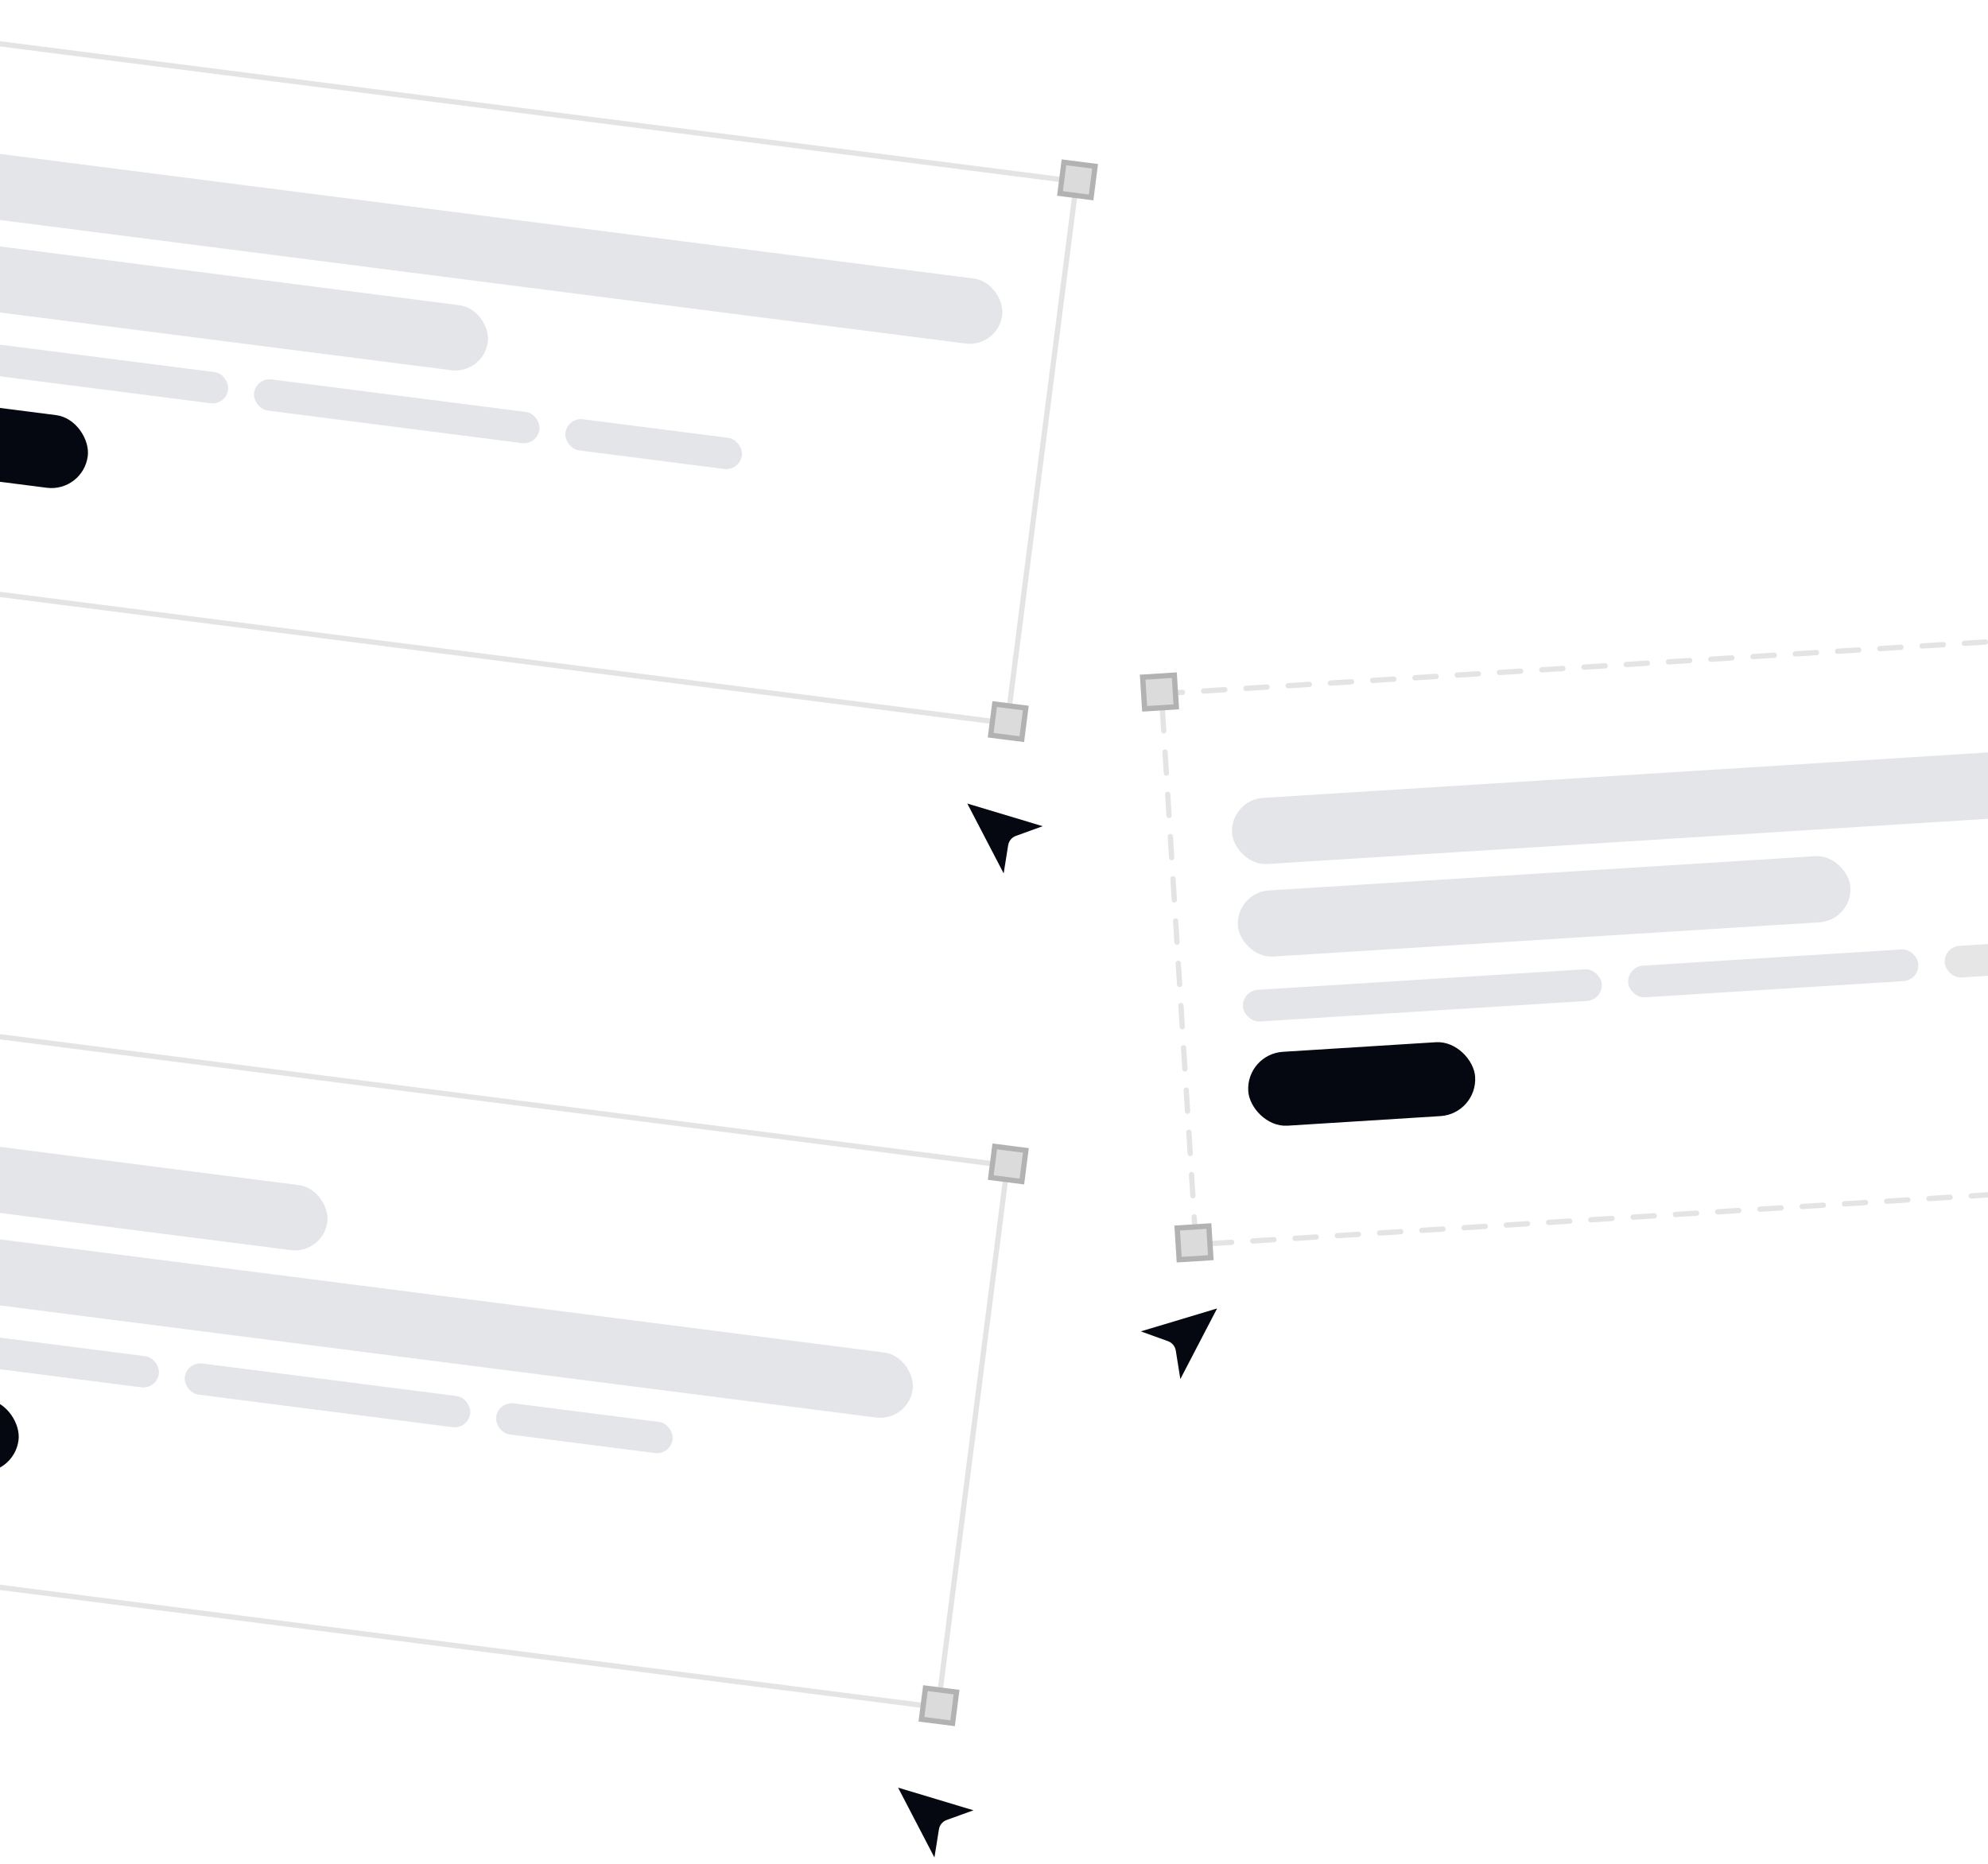 <svg width="400" height="375" viewBox="0 0 400 375" fill="none" xmlns="http://www.w3.org/2000/svg">
<g filter="url(#filter0_b_431_28654)">
<path d="M245.424 263.386C245.469 263.304 245.488 263.21 245.479 263.117C245.471 263.023 245.434 262.935 245.374 262.862C245.314 262.79 245.234 262.737 245.144 262.711C245.053 262.685 244.958 262.686 244.868 262.716L229.221 267.418C229.126 267.446 229.043 267.504 228.982 267.583C228.922 267.662 228.888 267.758 228.885 267.858C228.882 267.957 228.911 268.055 228.967 268.137C229.023 268.219 229.103 268.281 229.197 268.315L234.824 270.347C235.142 270.461 235.424 270.659 235.64 270.919C235.856 271.179 235.998 271.492 236.052 271.826L236.995 277.736C237.011 277.834 237.057 277.925 237.128 277.995C237.198 278.066 237.288 278.112 237.387 278.128C237.485 278.144 237.585 278.128 237.674 278.084C237.763 278.039 237.835 277.968 237.881 277.88L245.424 263.386Z" fill="#050810"/>
<path d="M245.424 263.386C245.469 263.304 245.488 263.21 245.479 263.117C245.471 263.023 245.434 262.935 245.374 262.862C245.314 262.79 245.234 262.737 245.144 262.711C245.053 262.685 244.958 262.686 244.868 262.716L229.221 267.418C229.126 267.446 229.043 267.504 228.982 267.583C228.922 267.662 228.888 267.758 228.885 267.858C228.882 267.957 228.911 268.055 228.967 268.137C229.023 268.219 229.103 268.281 229.197 268.315L234.824 270.347C235.142 270.461 235.424 270.659 235.64 270.919C235.856 271.179 235.998 271.492 236.052 271.826L236.995 277.736C237.011 277.834 237.057 277.925 237.128 277.995C237.198 278.066 237.288 278.112 237.387 278.128C237.485 278.144 237.585 278.128 237.674 278.084C237.763 278.039 237.835 277.968 237.881 277.88L245.424 263.386Z" stroke="url(#paint0_linear_431_28654)" stroke-width="1.064" stroke-linecap="round" stroke-linejoin="round"/>
</g>
<rect x="233.68" y="139.568" width="250.535" height="111.053" transform="rotate(-3.588 233.68 139.568)" stroke="#BCBCBC" stroke-opacity="0.4" stroke-width="1.064" stroke-linecap="round" stroke-dasharray="4.26 4.26"/>
<rect x="247.484" y="160.957" width="226.548" height="13.326" rx="6.663" transform="rotate(-3.588 247.484 160.957)" fill="#E3E5E8"/>
<rect x="248.652" y="179.577" width="123.491" height="13.326" rx="6.663" transform="rotate(-3.588 248.652 179.577)" fill="#E3E5E8"/>
<rect x="250.691" y="212.092" width="45.742" height="14.893" rx="7.446" transform="rotate(-3.588 250.691 212.092)" fill="#050810"/>
<rect x="249.893" y="199.352" width="72.336" height="6.383" rx="3.191" transform="rotate(-3.588 249.893 199.352)" fill="#E3E5E8"/>
<rect x="327.395" y="194.492" width="58.507" height="6.383" rx="3.191" transform="rotate(-3.588 327.395 194.492)" fill="#E3E5E8"/>
<rect x="391.094" y="190.498" width="36.168" height="6.383" rx="3.191" transform="rotate(-3.588 391.094 190.498)" fill="black" fill-opacity="0.1"/>
<rect x="229.91" y="136.244" width="6.383" height="6.383" transform="rotate(-3.588 229.91 136.244)" fill="#DBDBDB"/>
<rect x="229.91" y="136.244" width="6.383" height="6.383" transform="rotate(-3.588 229.91 136.244)" stroke="#B2B2B2" stroke-width="1.064"/>
<rect x="236.859" y="247.079" width="6.383" height="6.383" transform="rotate(-3.588 236.859 247.079)" fill="#DBDBDB"/>
<rect x="236.859" y="247.079" width="6.383" height="6.383" transform="rotate(-3.588 236.859 247.079)" stroke="#B2B2B2" stroke-width="1.064"/>
<g filter="url(#filter1_b_431_28654)">
<path d="M194.097 161.792C194.052 161.71 194.033 161.617 194.042 161.525C194.05 161.432 194.087 161.345 194.146 161.273C194.205 161.201 194.285 161.149 194.374 161.123C194.463 161.098 194.558 161.099 194.646 161.128L210.129 165.781C210.223 165.809 210.306 165.866 210.366 165.945C210.425 166.023 210.459 166.118 210.462 166.216C210.464 166.314 210.436 166.411 210.381 166.492C210.325 166.573 210.246 166.635 210.153 166.669L204.585 168.679C204.27 168.792 203.991 168.988 203.778 169.245C203.564 169.503 203.424 169.813 203.37 170.143L202.437 175.991C202.421 176.088 202.375 176.178 202.306 176.247C202.236 176.317 202.147 176.362 202.049 176.378C201.952 176.394 201.853 176.379 201.765 176.335C201.677 176.29 201.605 176.22 201.56 176.133L194.097 161.792Z" fill="#050810"/>
<path d="M194.097 161.792C194.052 161.71 194.033 161.617 194.042 161.525C194.05 161.432 194.087 161.345 194.146 161.273C194.205 161.201 194.285 161.149 194.374 161.123C194.463 161.098 194.558 161.099 194.646 161.128L210.129 165.781C210.223 165.809 210.306 165.866 210.366 165.945C210.425 166.023 210.459 166.118 210.462 166.216C210.464 166.314 210.436 166.411 210.381 166.492C210.325 166.573 210.246 166.635 210.153 166.669L204.585 168.679C204.27 168.792 203.991 168.988 203.778 169.245C203.564 169.503 203.424 169.813 203.37 170.143L202.437 175.991C202.421 176.088 202.375 176.178 202.306 176.247C202.236 176.317 202.147 176.362 202.049 176.378C201.952 176.394 201.853 176.379 201.765 176.335C201.677 176.29 201.605 176.22 201.56 176.133L194.097 161.792Z" stroke="url(#paint1_linear_431_28654)" stroke-width="1.053" stroke-linecap="round" stroke-linejoin="round"/>
</g>
<g clip-path="url(#clip0_431_28654)">
<rect x="-19.865" y="28.429" width="224.168" height="13.186" rx="6.593" transform="rotate(7.291 -19.865 28.429)" fill="#E3E5E8"/>
<rect x="-22.209" y="46.74" width="122.194" height="13.186" rx="6.593" transform="rotate(7.291 -22.209 46.74)" fill="#E3E5E8"/>
<rect x="-26.299" y="78.716" width="45.261" height="14.736" rx="7.368" transform="rotate(7.291 -26.299 78.716)" fill="#050810"/>
<rect x="-24.695" y="66.188" width="71.576" height="6.316" rx="3.158" transform="rotate(7.291 -24.695 66.188)" fill="#E3E5E8"/>
<rect x="51.522" y="75.939" width="57.892" height="6.316" rx="3.158" transform="rotate(7.291 51.522 75.939)" fill="#E3E5E8"/>
<rect x="114.166" y="83.954" width="35.788" height="6.316" rx="3.158" transform="rotate(7.291 114.166 83.954)" fill="#E3E5E8"/>
</g>
<rect x="-29.283" y="5.067" width="247.903" height="109.886" transform="rotate(7.291 -29.283 5.067)" stroke="#BCBCBC" stroke-opacity="0.4" stroke-width="1.053" stroke-linecap="round"/>
<rect x="214.078" y="32.658" width="6.316" height="6.316" transform="rotate(7.291 214.078 32.658)" fill="#DBDBDB"/>
<rect x="214.078" y="32.658" width="6.316" height="6.316" transform="rotate(7.291 214.078 32.658)" stroke="#B2B2B2" stroke-width="1.053"/>
<rect x="200.133" y="141.656" width="6.316" height="6.316" transform="rotate(7.291 200.133 141.656)" fill="#DBDBDB"/>
<rect x="200.133" y="141.656" width="6.316" height="6.316" transform="rotate(7.291 200.133 141.656)" stroke="#B2B2B2" stroke-width="1.053"/>
<g filter="url(#filter2_b_431_28654)">
<path d="M180.167 359.792C180.122 359.71 180.103 359.617 180.112 359.525C180.121 359.432 180.157 359.345 180.216 359.273C180.275 359.201 180.355 359.149 180.444 359.123C180.533 359.098 180.628 359.099 180.717 359.128L196.199 363.781C196.293 363.809 196.376 363.866 196.436 363.945C196.496 364.023 196.529 364.118 196.532 364.216C196.535 364.314 196.506 364.411 196.451 364.492C196.396 364.573 196.316 364.635 196.224 364.669L190.655 366.679C190.34 366.792 190.062 366.988 189.848 367.245C189.635 367.503 189.494 367.813 189.441 368.143L188.507 373.991C188.491 374.088 188.446 374.178 188.376 374.247C188.307 374.317 188.217 374.362 188.12 374.378C188.023 374.394 187.923 374.379 187.835 374.335C187.747 374.29 187.676 374.22 187.63 374.133L180.167 359.792Z" fill="#050810"/>
<path d="M180.167 359.792C180.122 359.71 180.103 359.617 180.112 359.525C180.121 359.432 180.157 359.345 180.216 359.273C180.275 359.201 180.355 359.149 180.444 359.123C180.533 359.098 180.628 359.099 180.717 359.128L196.199 363.781C196.293 363.809 196.376 363.866 196.436 363.945C196.496 364.023 196.529 364.118 196.532 364.216C196.535 364.314 196.506 364.411 196.451 364.492C196.396 364.573 196.316 364.635 196.224 364.669L190.655 366.679C190.34 366.792 190.062 366.988 189.848 367.245C189.635 367.503 189.494 367.813 189.441 368.143L188.507 373.991C188.491 374.088 188.446 374.178 188.376 374.247C188.307 374.317 188.217 374.362 188.12 374.378C188.023 374.394 187.923 374.379 187.835 374.335C187.747 374.29 187.676 374.22 187.63 374.133L180.167 359.792Z" stroke="url(#paint2_linear_431_28654)" stroke-width="1.053" stroke-linecap="round" stroke-linejoin="round"/>
</g>
<g clip-path="url(#clip1_431_28654)">
<rect x="-33.795" y="226.429" width="101.321" height="13.186" rx="6.593" transform="rotate(7.291 -33.795 226.429)" fill="#E3E5E8"/>
<rect x="-36.141" y="244.74" width="222.424" height="13.186" rx="6.593" transform="rotate(7.291 -36.141 244.74)" fill="#E3E5E8"/>
<rect x="-40.23" y="276.717" width="45.261" height="14.736" rx="7.368" transform="rotate(7.291 -40.23 276.717)" fill="#050810"/>
<rect x="-38.627" y="264.188" width="71.576" height="6.316" rx="3.158" transform="rotate(7.291 -38.627 264.188)" fill="#E3E5E8"/>
<rect x="37.592" y="273.939" width="57.892" height="6.316" rx="3.158" transform="rotate(7.291 37.592 273.939)" fill="#E3E5E8"/>
<rect x="100.234" y="281.954" width="35.788" height="6.316" rx="3.158" transform="rotate(7.291 100.234 281.954)" fill="#E3E5E8"/>
</g>
<rect x="-43.213" y="203.068" width="247.903" height="109.886" transform="rotate(7.291 -43.213 203.068)" stroke="#BCBCBC" stroke-opacity="0.4" stroke-width="1.053" stroke-linecap="round"/>
<rect x="200.148" y="230.658" width="6.316" height="6.316" transform="rotate(7.291 200.148 230.658)" fill="#DBDBDB"/>
<rect x="200.148" y="230.658" width="6.316" height="6.316" transform="rotate(7.291 200.148 230.658)" stroke="#B2B2B2" stroke-width="1.053"/>
<rect x="186.203" y="339.656" width="6.316" height="6.316" transform="rotate(7.291 186.203 339.656)" fill="#DBDBDB"/>
<rect x="186.203" y="339.656" width="6.316" height="6.316" transform="rotate(7.291 186.203 339.656)" stroke="#B2B2B2" stroke-width="1.053"/>
<defs>
<filter id="filter0_b_431_28654" x="217.716" y="251.523" width="38.935" height="37.78" filterUnits="userSpaceOnUse" color-interpolation-filters="sRGB">
<feFlood flood-opacity="0" result="BackgroundImageFix"/>
<feGaussianBlur in="BackgroundImageFix" stdDeviation="5.319"/>
<feComposite in2="SourceAlpha" operator="in" result="effect1_backgroundBlur_431_28654"/>
<feBlend mode="normal" in="SourceGraphic" in2="effect1_backgroundBlur_431_28654" result="shape"/>
</filter>
<filter id="filter1_b_431_28654" x="182.988" y="150.053" width="38.526" height="37.383" filterUnits="userSpaceOnUse" color-interpolation-filters="sRGB">
<feFlood flood-opacity="0" result="BackgroundImageFix"/>
<feGaussianBlur in="BackgroundImageFix" stdDeviation="5.263"/>
<feComposite in2="SourceAlpha" operator="in" result="effect1_backgroundBlur_431_28654"/>
<feBlend mode="normal" in="SourceGraphic" in2="effect1_backgroundBlur_431_28654" result="shape"/>
</filter>
<filter id="filter2_b_431_28654" x="169.058" y="348.053" width="38.526" height="37.383" filterUnits="userSpaceOnUse" color-interpolation-filters="sRGB">
<feFlood flood-opacity="0" result="BackgroundImageFix"/>
<feGaussianBlur in="BackgroundImageFix" stdDeviation="5.263"/>
<feComposite in2="SourceAlpha" operator="in" result="effect1_backgroundBlur_431_28654"/>
<feBlend mode="normal" in="SourceGraphic" in2="effect1_backgroundBlur_431_28654" result="shape"/>
</filter>
<linearGradient id="paint0_linear_431_28654" x1="237.516" y1="261.984" x2="238.682" y2="281.126" gradientUnits="userSpaceOnUse">
<stop stop-color="white"/>
<stop offset="1" stop-color="white"/>
</linearGradient>
<linearGradient id="paint1_linear_431_28654" x1="201.921" y1="160.404" x2="200.768" y2="179.345" gradientUnits="userSpaceOnUse">
<stop stop-color="white"/>
<stop offset="1" stop-color="white"/>
</linearGradient>
<linearGradient id="paint2_linear_431_28654" x1="187.992" y1="358.404" x2="186.838" y2="377.345" gradientUnits="userSpaceOnUse">
<stop stop-color="white"/>
<stop offset="1" stop-color="white"/>
</linearGradient>
<clipPath id="clip0_431_28654">
<rect x="-29.283" y="5.067" width="247.903" height="109.886" transform="rotate(7.291 -29.283 5.067)" fill="white"/>
</clipPath>
<clipPath id="clip1_431_28654">
<rect x="-43.213" y="203.068" width="247.903" height="109.886" transform="rotate(7.291 -43.213 203.068)" fill="white"/>
</clipPath>
</defs>
</svg>
